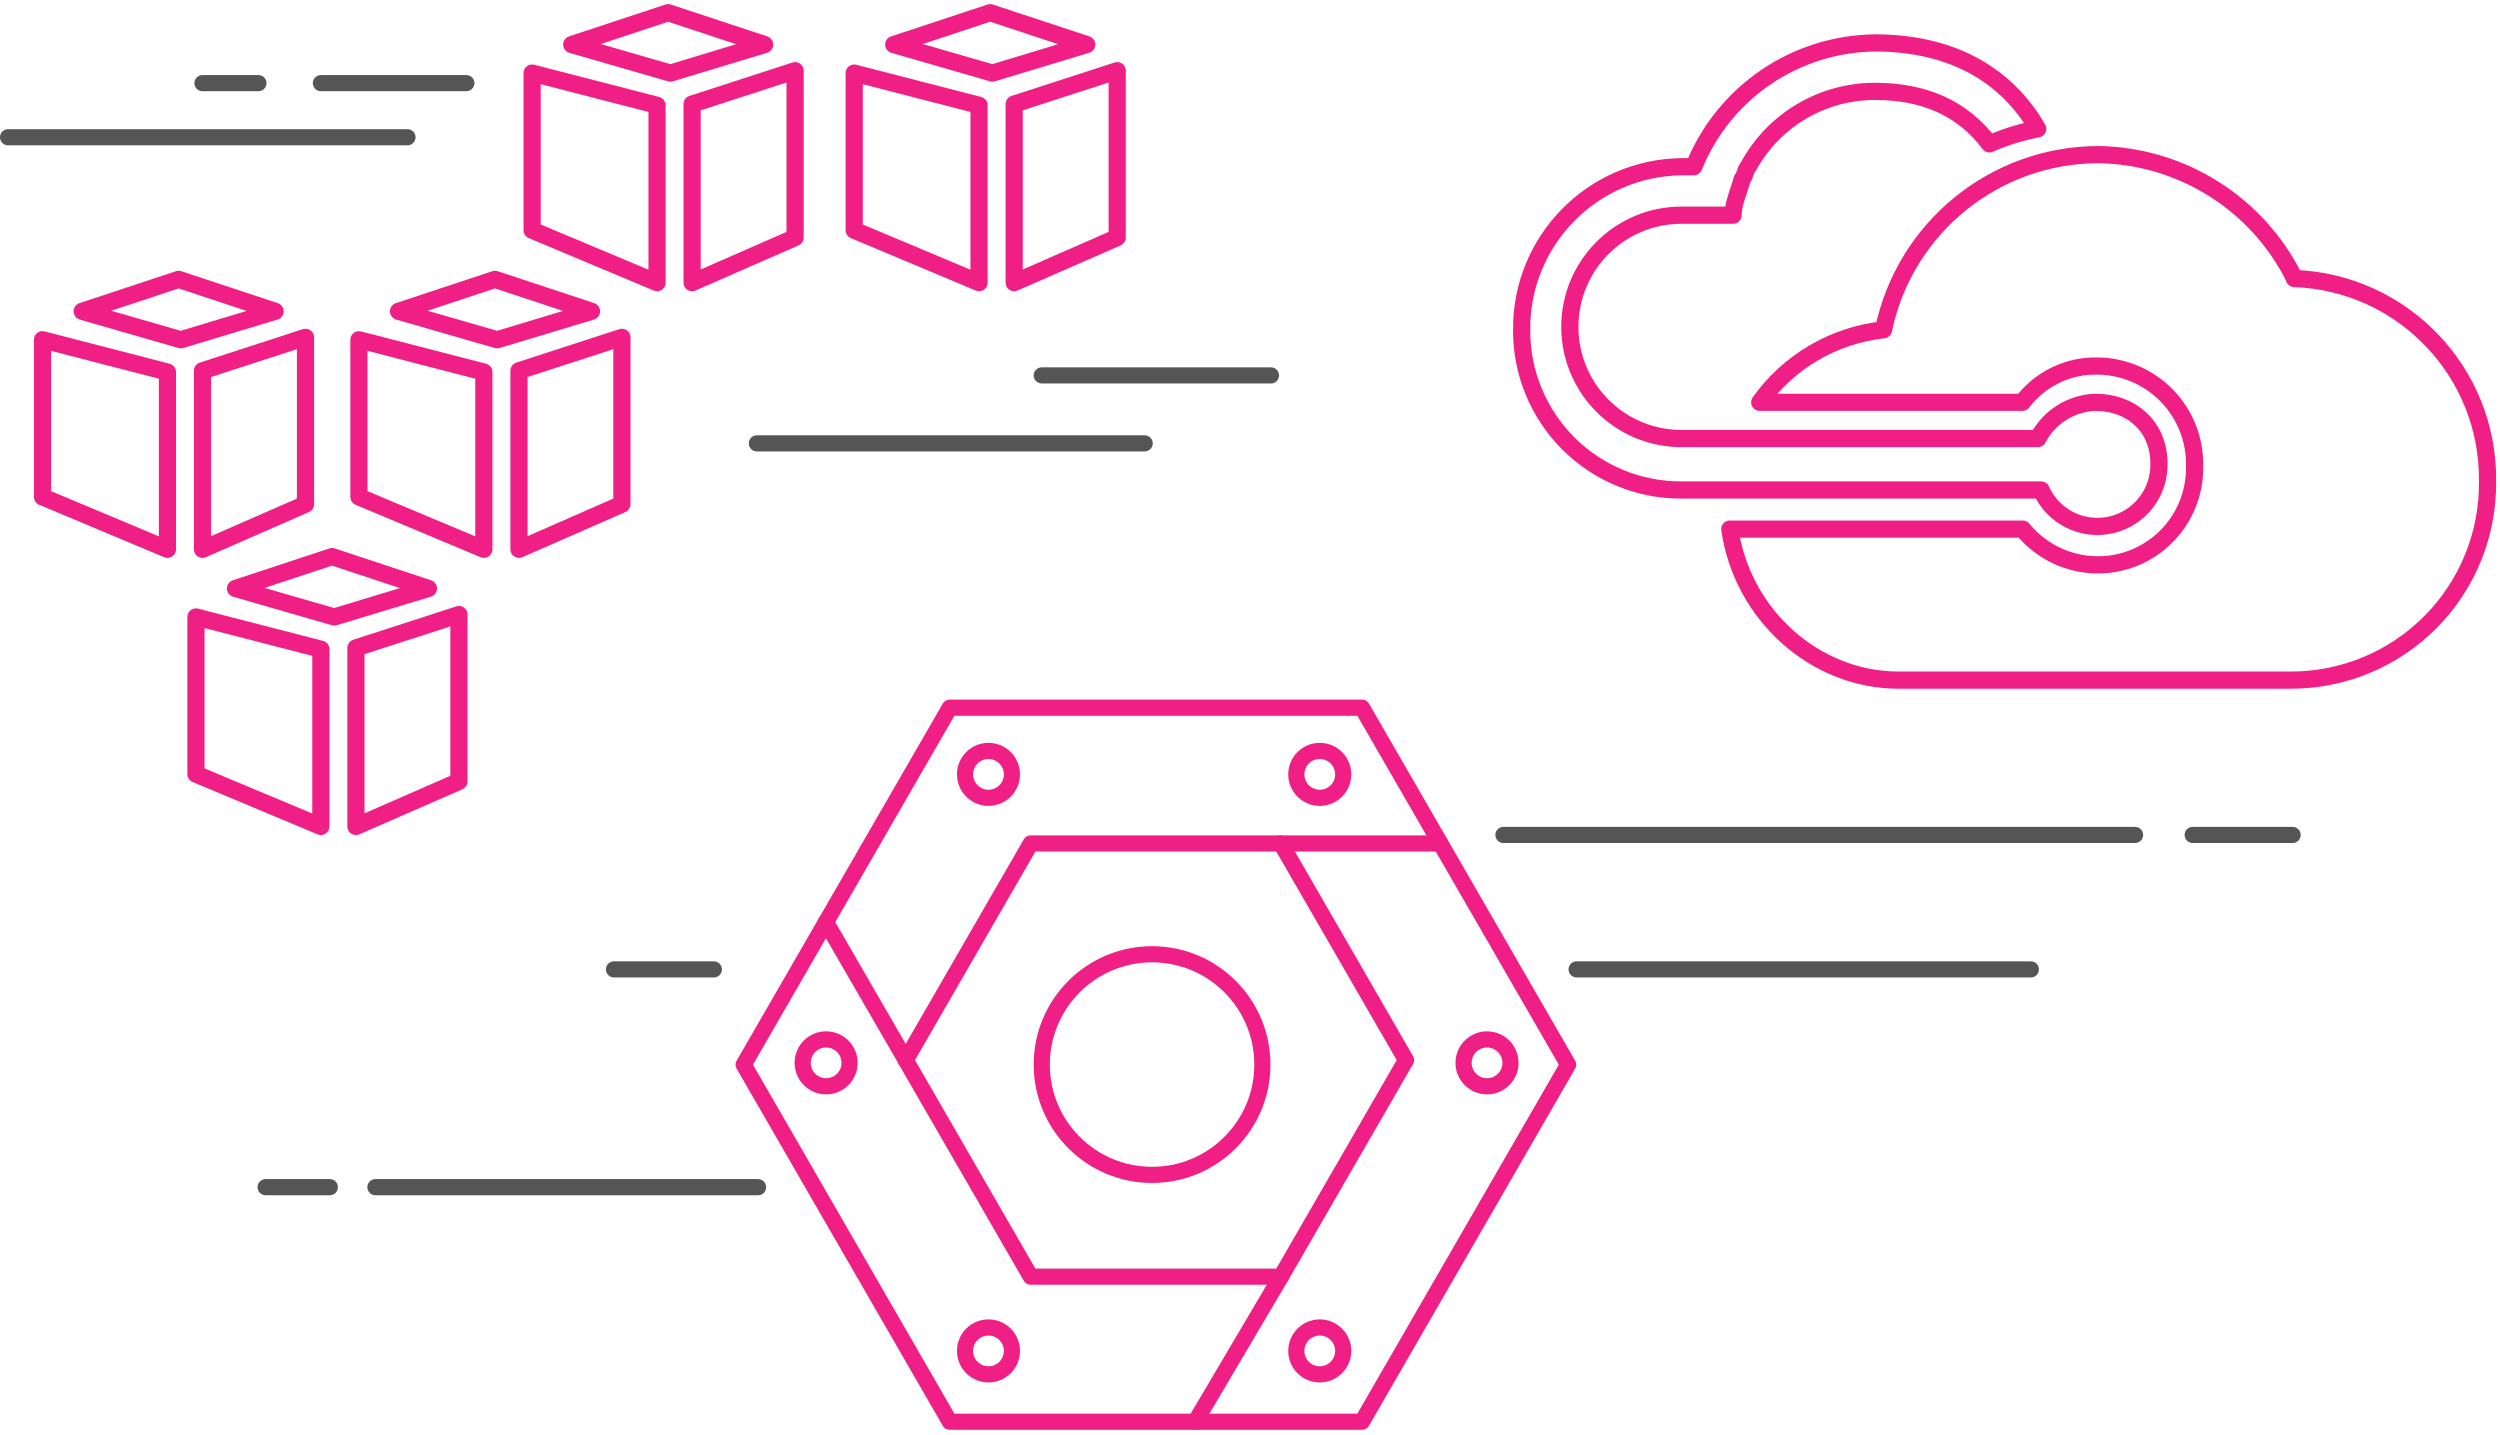 <svg xmlns="http://www.w3.org/2000/svg" xmlns:xlink="http://www.w3.org/1999/xlink" width="291" height="167" version="1.1" viewBox="0 0 291 167"><title>Vendor</title><desc>Created with Sketch.</desc><g id="Final-Screens" fill="none" fill-rule="evenodd" stroke="none" stroke-linecap="round" stroke-linejoin="round" stroke-width="1"><g id="Vendor" transform="translate(0, 1.477)"><path id="Shape" stroke="#F01F86" stroke-width="2" d="M243.89,45.35 C241.067,45.454 238.516,47.065 237.21,49.57 L195.73,49.57 C188.55,49.57 182.73,43.75 182.73,36.57 C182.73,29.39 188.55,23.57 195.73,23.57 L201.73,23.57 C201.73,22.17 202.43,20.76 202.79,19.36 C203.14,19 203.14,18.3 203.49,17.95 C206.417,12.526 212.087,9.15 218.25,9.16 C223.88,9.16 228.41,11.05 231.57,15.27 C233.372,14.479 235.257,13.892 237.19,13.52 C233.33,6.84 226.69,3.52 218.25,3.52 C208.954,3.62 200.632,9.306 197.16,17.93 L195.76,17.93 C185.37,18.04 177.031,26.54 177.12,36.93 C177.093,41.881 179.049,46.637 182.551,50.137 C186.052,53.636 190.809,55.589 195.76,55.56 L237.59,55.56 C238.99,58.686 242.406,60.385 245.744,59.616 C249.082,58.847 251.41,55.824 251.3,52.4 C251.27,48.16 248.1,45.35 243.89,45.35 Z M267.09,30.94 C262.781,22.228 253.958,16.66 244.24,16.52 C232.135,16.554 221.707,25.059 219.24,36.91 C213.454,37.542 208.212,40.612 204.83,45.35 L235.41,45.35 C237.488,42.609 240.761,41.037 244.2,41.13 C247.232,41.169 250.124,42.415 252.235,44.592 C254.347,46.769 255.503,49.698 255.45,52.73 C255.572,57.548 252.614,61.91 248.092,63.579 C243.57,65.248 238.487,63.853 235.45,60.11 L201.35,60.11 C202.76,70 211.19,77.69 221,77.69 L266.7,77.69 C272.819,77.683 278.68,75.225 282.973,70.865 C287.267,66.506 289.636,60.608 289.55,54.49 C289.667,41.841 279.691,31.4 267.05,30.94 L267.09,30.94 Z"/><polygon id="Shape" stroke="#F01F86" stroke-width="2" points="4.95 38.07 19.49 41.83 19.49 62.46 4.95 56.36"/><polygon id="Shape" stroke="#F01F86" stroke-width="2" points="9.56 34.76 21.04 38.07 32.02 34.76 20.79 31.04"/><polygon id="Shape" stroke="#F01F86" stroke-width="2" points="23.57 41.68 23.57 62.46 35.56 57.21 35.56 37.79"/><polygon id="Shape" stroke="#F01F86" stroke-width="2" points="41.78 38.07 56.32 41.83 56.32 62.46 41.78 56.36"/><polygon id="Shape" stroke="#F01F86" stroke-width="2" points="46.39 34.76 57.87 38.07 68.85 34.76 57.62 31.04"/><polygon id="Shape" stroke="#F01F86" stroke-width="2" points="60.41 41.68 60.41 62.46 72.39 57.21 72.39 37.79"/><polygon id="Shape" stroke="#F01F86" stroke-width="2" points="22.81 70.34 37.35 74.09 37.35 94.72 22.81 88.63"/><polygon id="Shape" stroke="#F01F86" stroke-width="2" points="27.41 67.02 38.9 70.34 49.87 67.02 38.65 63.31"/><polygon id="Shape" stroke="#F01F86" stroke-width="2" points="41.43 73.94 41.43 94.72 53.42 89.48 53.42 70.06"/><polygon id="Shape" stroke="#F01F86" stroke-width="2" points="61.94 7.03 76.48 10.78 76.48 31.42 61.94 25.32"/><polygon id="Shape" stroke="#F01F86" stroke-width="2" points="66.55 3.71 78.03 7.03 89 3.71 77.77 0"/><polygon id="Shape" stroke="#F01F86" stroke-width="2" points="80.56 10.64 80.56 31.42 92.55 26.17 92.55 6.75"/><polygon id="Shape" stroke="#F01F86" stroke-width="2" points="99.43 7.03 113.96 10.78 113.96 31.42 99.43 25.32"/><polygon id="Shape" stroke="#F01F86" stroke-width="2" points="104.03 3.71 115.51 7.03 126.49 3.71 115.26 0"/><polygon id="Shape" stroke="#F01F86" stroke-width="2" points="118.05 10.64 118.05 31.42 130.04 26.17 130.04 6.75"/><polygon id="Shape" stroke="#F01F86" stroke-width="1.88" points="158.54 80.9 110.55 80.9 86.56 122.45 110.55 164.01 158.54 164.01 182.53 122.45"/><polygon id="Shape" stroke="#F01F86" stroke-width="1.88" points="149.1 96.7 119.98 96.7 105.42 121.92 119.98 147.13 149.1 147.13 163.66 121.92"/><circle id="Oval" cx="134.1" cy="122.44" r="12.84" stroke="#F01F86" stroke-width="1.88"/><path id="Shape" stroke="#F01F86" stroke-width="1.88" d="M96.14,105.86 L105.43,121.92"/><path id="Shape" stroke="#F01F86" stroke-width="1.88" d="M149.1,147.13 L139.13,164.01"/><path id="Shape" stroke="#F01F86" stroke-width="1.88" d="M149.1,96.7 L167.66,96.7"/><circle id="Oval" cx="115.06" cy="88.66" r="2.73" stroke="#F01F86" stroke-width="1.88"/><circle id="Oval" cx="153.62" cy="88.66" r="2.73" stroke="#F01F86" stroke-width="1.88"/><circle id="Oval" cx="115.06" cy="155.77" r="2.73" stroke="#F01F86" stroke-width="1.88"/><circle id="Oval" cx="153.62" cy="155.77" r="2.73" stroke="#F01F86" stroke-width="1.88"/><circle id="Oval" cx="173.09" cy="122.24" r="2.73" stroke="#F01F86" stroke-width="1.88"/><circle id="Oval" cx="96.16" cy="122.24" r="2.73" stroke="#F01F86" stroke-width="1.88"/><path id="Shape" stroke="#555" stroke-width="1.88" d="M175,95.71 L248.52,95.71"/><path id="Shape" stroke="#555" stroke-width="1.88" d="M255.23,95.71 L266.86,95.71"/><path id="Shape" stroke="#555" stroke-width="1.88" d="M183.52,111.36 L236.39,111.36"/><path id="Shape" stroke="#555" stroke-width="1.88" d="M83.09,111.36 L71.47,111.36"/><path id="Shape" stroke="#555" stroke-width="1.88" d="M88.24,136.71 L43.7,136.71"/><path id="Shape" stroke="#555" stroke-width="1.88" d="M30.92,136.71 L38.39,136.71"/><path id="Shape" stroke="#555" stroke-width="1.88" d="M88.1,50.13 L133.24,50.13"/><path id="Shape" stroke="#555" stroke-width="1.88" d="M121.26,42.22 L147.94,42.22"/><path id="Shape" stroke="#555" stroke-width="1.88" d="M47.43,14.5 L0.94,14.5"/><path id="Shape" stroke="#555" stroke-width="1.88" d="M54.28,8.2 L37.35,8.2"/><path id="Shape" stroke="#555" stroke-width="1.88" d="M30.08,8.2 L23.57,8.2"/></g></g></svg>